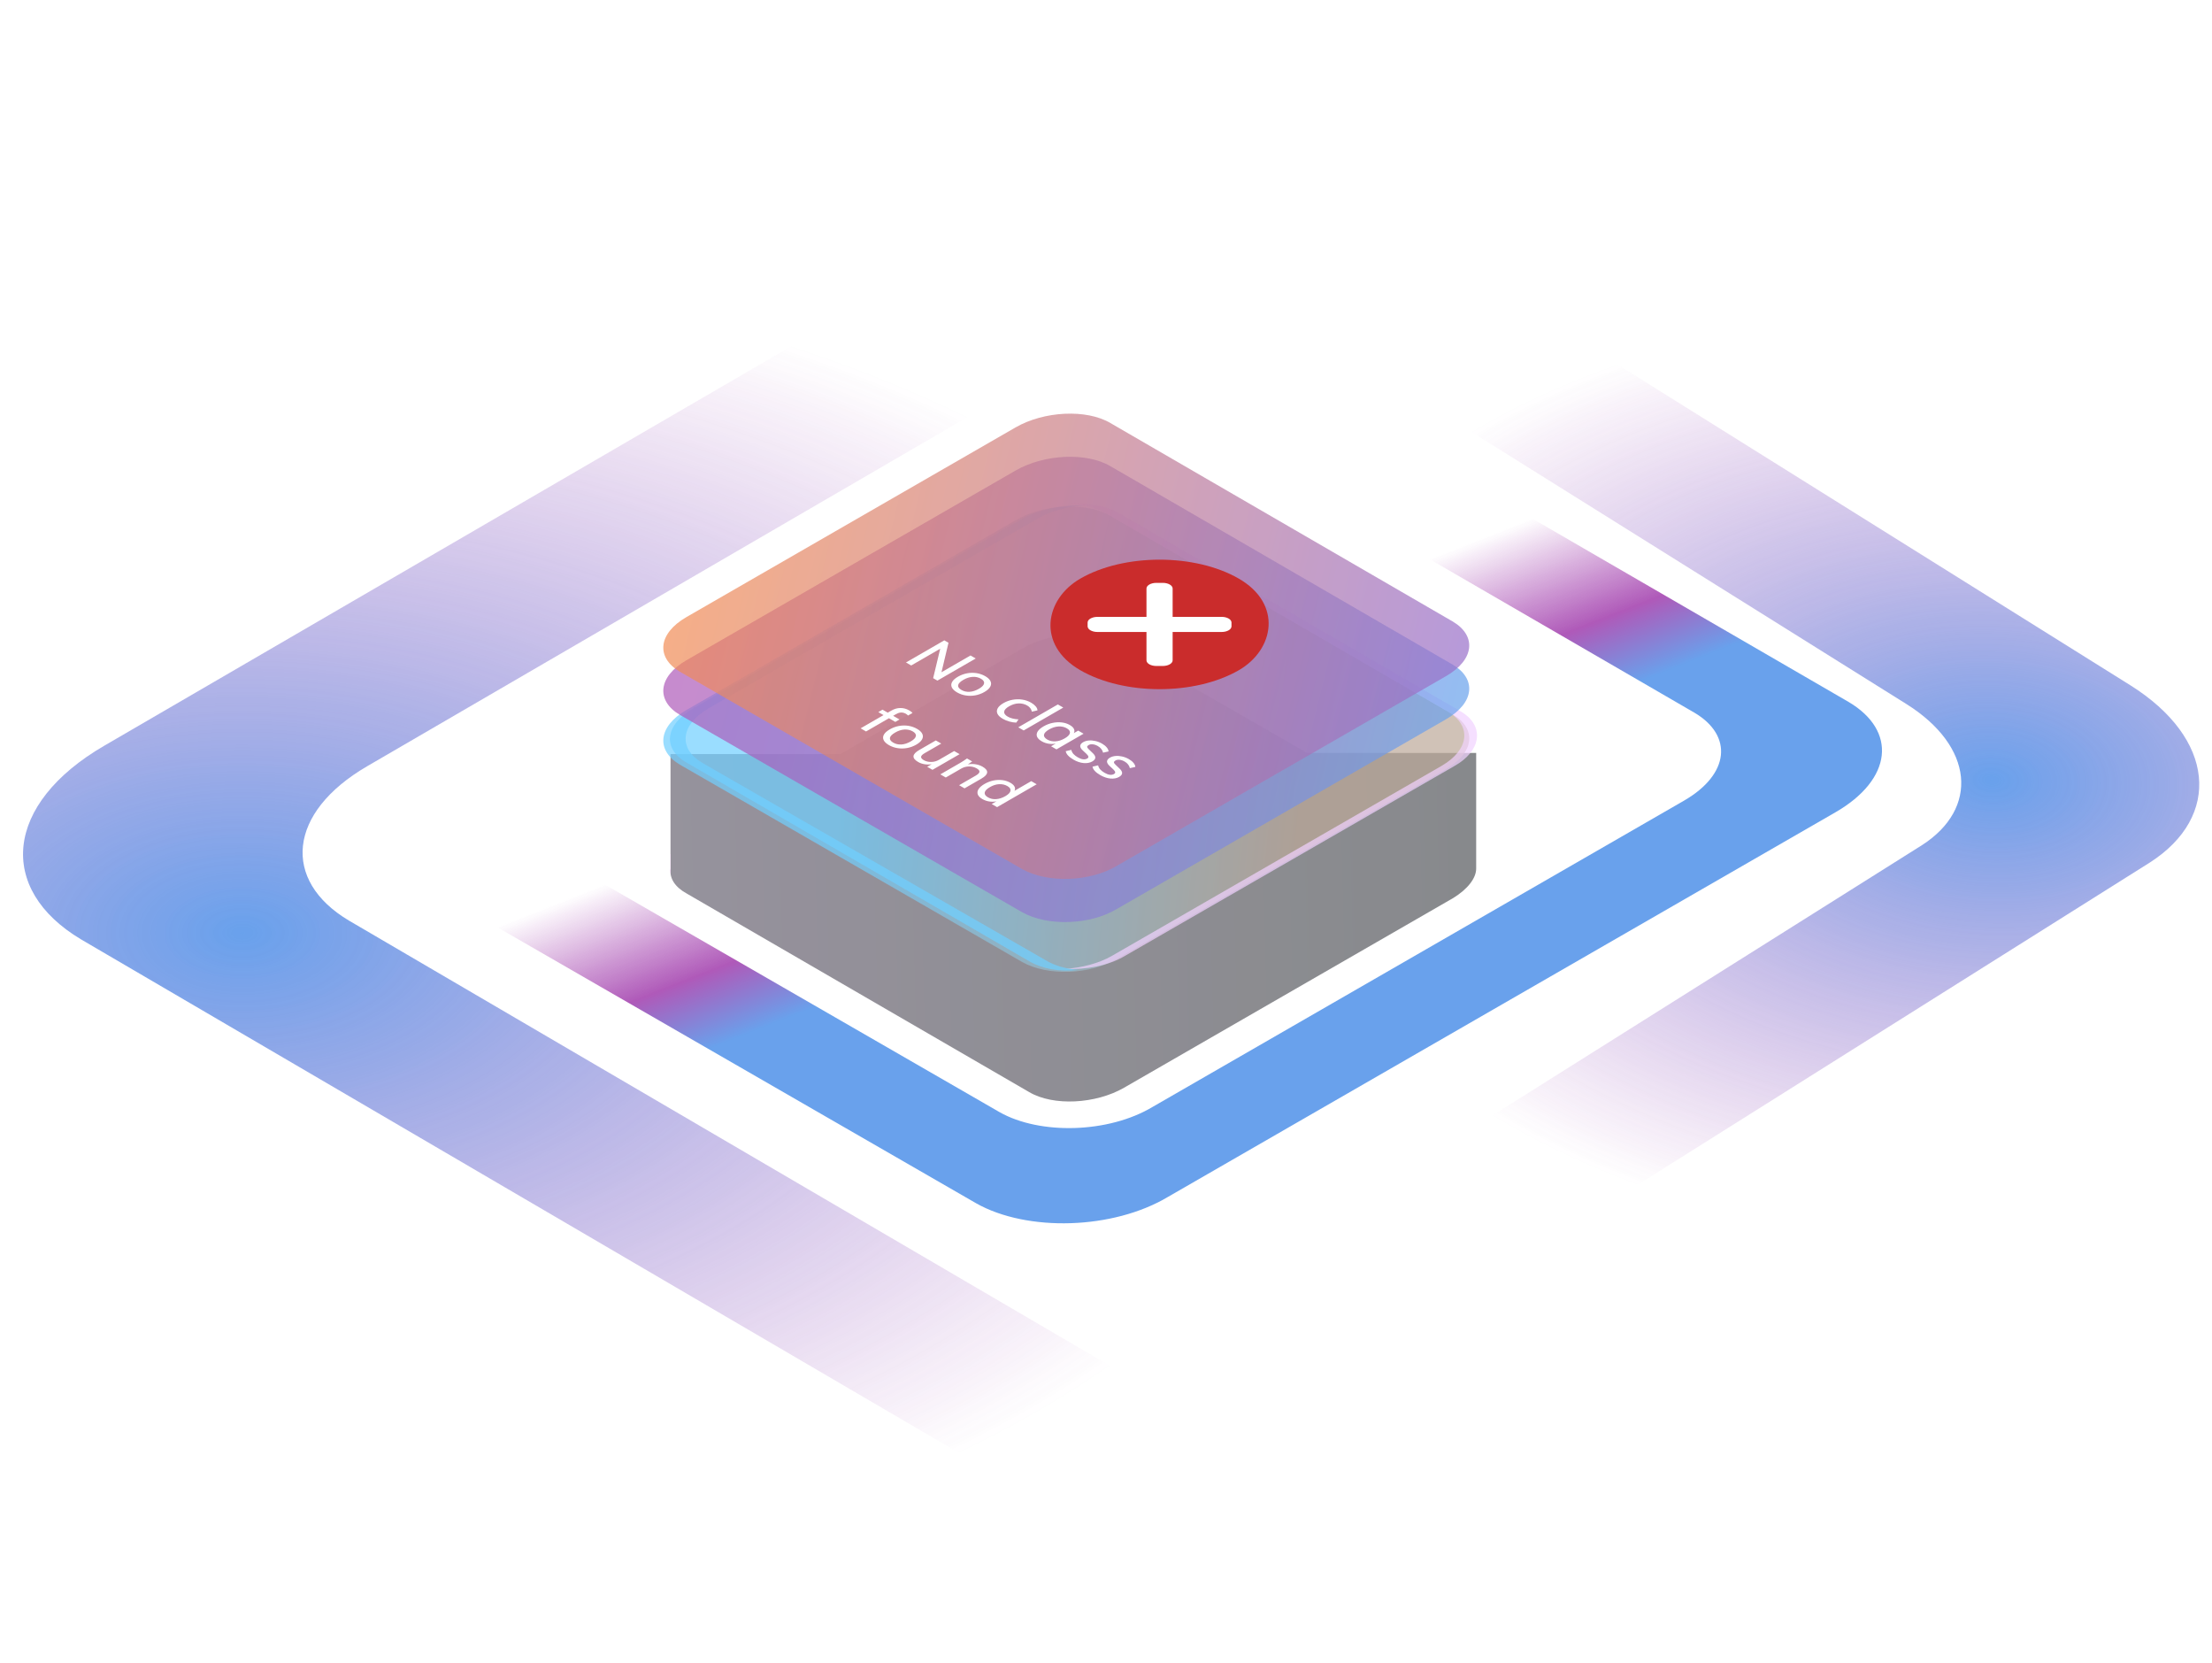 <svg width="697" height="524" viewBox="0 0 697 524" fill="none" xmlns="http://www.w3.org/2000/svg">
<mask id="mask0" mask-type="alpha" maskUnits="userSpaceOnUse" x="0" y="0" width="697" height="524">
<rect x="0.5" y="0.5" width="696" height="523" fill="#C4C4C4" stroke="white"/>
</mask>
<g mask="url(#mask0)">
<g filter="url(#filter0_d)">
<g opacity="0.7">
<g opacity="0.7" filter="url(#filter1_d)">
<path d="M465.485 228.381H411.896L352.123 194.029C344.566 189.563 331.168 190.25 322.237 195.403L264.868 228.724H211.279V264.794C210.936 267.886 212.653 270.634 216.432 272.695L324.298 335.216C331.855 339.682 345.253 338.995 354.184 333.842L457.928 274.069C462.394 271.321 465.142 267.886 465.142 264.794V228.381H465.485Z" fill="url(#paint0_linear)"/>
</g>
<path opacity="0.7" d="M322.068 299.031L214.202 236.854C206.645 232.388 207.332 224.83 216.263 219.677L320.007 159.905C328.938 154.752 342.336 154.065 349.893 158.531L457.759 221.052C465.317 225.517 464.63 233.075 455.698 238.228L351.954 298C343.366 303.153 329.969 303.497 322.068 299.031Z" fill="url(#paint1_linear)"/>
<path opacity="0.7" d="M460.333 220.137L352.467 157.616C348.345 155.211 342.848 154.524 337.352 154.524C341.474 154.868 345.253 155.899 348.345 157.616L456.211 220.137C463.768 224.603 463.081 232.16 454.149 237.313L350.406 297.086C346.283 299.491 340.787 300.865 335.634 301.208C342.161 301.552 349.375 300.178 354.528 297.086L458.272 237.313C466.86 232.504 467.89 224.603 460.333 220.137Z" fill="#EBC0FF"/>
<path opacity="0.7" d="M329.451 298.459L221.241 236.282C213.684 231.816 214.371 224.259 223.302 219.106L327.046 159.333C331.168 156.928 336.321 155.554 341.817 155.211C335.291 154.867 328.077 156.241 322.237 159.333L218.493 219.106C209.562 224.259 208.531 231.816 216.432 236.282L324.298 298.803C328.42 301.208 333.916 302.238 339.756 301.551C335.978 301.208 332.199 300.177 329.451 298.459Z" fill="#33BBFF"/>
<g opacity="0.7" filter="url(#filter2_b)">
<path d="M322.068 283.352L214.202 221.174C206.645 216.709 207.332 209.151 216.263 203.998L320.007 144.225C328.938 139.073 342.336 138.386 349.893 142.851L457.759 205.372C465.317 209.838 464.63 217.396 455.698 222.548L351.954 282.321C343.366 287.474 329.969 287.818 322.068 283.352Z" fill="url(#paint2_linear)"/>
</g>
<g opacity="0.7" filter="url(#filter3_b)">
<path d="M322.068 269.763L214.202 207.585C206.645 203.119 207.332 195.562 216.263 190.409L320.007 130.636C328.938 125.483 342.336 124.796 349.893 129.262L457.759 191.783C465.317 196.249 464.63 203.806 455.698 208.959L351.954 268.732C343.366 273.885 329.969 274.228 322.068 269.763Z" fill="url(#paint3_linear)"/>
</g>
</g>
<g opacity="0.7" filter="url(#filter4_b)">
<path fill-rule="evenodd" clip-rule="evenodd" d="M89.083 249.122L307.601 375.057C323.607 384.102 350.748 383.406 368.146 372.97L578.313 251.905C596.407 241.469 597.799 226.162 582.489 217.117L363.97 90.486C348.66 81.441 321.519 82.833 303.426 93.27L93.258 214.334C75.164 224.77 73.772 240.077 89.083 249.122ZM140.917 246.013L314.973 346.345C327.722 353.551 349.341 352.997 363.199 344.682L530.603 248.231C545.016 239.916 546.124 227.721 533.929 220.515L359.873 119.628C347.678 112.422 326.059 113.531 311.647 121.846L144.243 218.297C129.83 226.612 128.722 238.807 140.917 246.013Z" fill="url(#paint4_linear)"/>
</g>
<g opacity="0.7" filter="url(#filter5_b)">
<path fill-rule="evenodd" clip-rule="evenodd" d="M-52.43 216.319L270.801 14.114C294.477 -0.409 334.624 0.708 360.359 17.466L671.238 211.85C698.002 228.608 700.061 253.185 677.414 267.708L354.183 471.03C331.536 485.553 291.389 483.319 264.625 466.561L-46.254 272.177C-73.018 255.419 -75.077 230.842 -52.43 216.319ZM24.242 221.311L281.706 60.215C300.565 48.645 332.543 49.535 353.041 62.885L600.666 217.751C621.984 231.102 623.624 250.682 605.585 262.253L348.122 424.239C330.083 435.809 298.105 434.029 276.786 420.679L29.162 265.813C7.844 252.462 6.204 232.882 24.242 221.311Z" fill="url(#paint5_radial)"/>
</g>
<g opacity="0.7" filter="url(#filter6_b)">
<path fill-rule="evenodd" clip-rule="evenodd" d="M882.714 235.816L503.095 15.043C475.288 -0.814 428.138 0.406 397.913 18.702L32.802 230.937C1.368 249.233 -1.05 276.067 25.548 291.924L405.167 513.917C431.765 529.773 478.915 527.334 510.348 509.038L875.46 296.803C906.894 278.507 909.312 251.673 882.714 235.816ZM792.666 241.266L490.288 65.377C468.139 52.744 430.582 53.716 406.508 68.292L115.685 237.379C90.647 251.956 88.722 273.335 109.907 285.968L412.285 462.829C433.471 475.462 471.028 473.518 496.065 458.942L786.888 289.855C811.925 275.278 813.851 253.899 792.666 241.266Z" fill="url(#paint6_radial)"/>
</g>
<g filter="url(#filter7_d)">
<path d="M285.475 190.263L297.546 183.294L298.868 184.057L296.528 193.904L295.935 193.757L305.802 188.06L307.446 189.01L295.376 195.979L294.036 195.206L296.393 185.388L296.986 185.516L287.119 191.212L285.475 190.263ZM301.597 199.708C300.75 199.219 300.19 198.687 299.919 198.113C299.659 197.545 299.687 196.974 300.004 196.4C300.332 195.819 300.953 195.264 301.869 194.736C302.762 194.22 303.711 193.868 304.717 193.679C305.723 193.49 306.717 193.47 307.701 193.62C308.695 193.777 309.617 194.1 310.464 194.589C311.301 195.072 311.849 195.597 312.109 196.165C312.38 196.739 312.352 197.317 312.024 197.897C311.707 198.485 311.103 199.036 310.21 199.552C309.294 200.08 308.328 200.436 307.311 200.619C306.316 200.801 305.322 200.814 304.327 200.658C303.344 200.508 302.434 200.191 301.597 199.708ZM302.954 198.925C303.722 199.369 304.576 199.561 305.514 199.503C306.463 199.451 307.446 199.131 308.464 198.544C309.447 197.976 309.984 197.418 310.074 196.87C310.187 196.322 309.86 195.826 309.091 195.382C308.322 194.938 307.452 194.742 306.48 194.795C305.531 194.847 304.564 195.157 303.581 195.725C302.564 196.312 302.004 196.876 301.903 197.418C301.812 197.966 302.163 198.468 302.954 198.925ZM315.985 208.015C315.126 207.519 314.561 206.984 314.29 206.41C314.03 205.842 314.058 205.271 314.375 204.697C314.691 204.123 315.296 203.578 316.189 203.062C317.082 202.547 318.037 202.198 319.054 202.015C320.082 201.826 321.1 201.806 322.105 201.956C323.123 202.113 324.066 202.442 324.937 202.945C325.524 203.284 325.999 203.669 326.361 204.1C326.722 204.53 326.903 204.948 326.903 205.353L325.14 205.764C325.061 205.353 324.897 204.984 324.648 204.658C324.411 204.338 324.083 204.057 323.665 203.816C322.851 203.346 321.942 203.128 320.936 203.16C319.941 203.199 318.952 203.503 317.969 204.07C316.985 204.638 316.466 205.206 316.409 205.774C316.353 206.341 316.737 206.863 317.562 207.34C317.969 207.575 318.455 207.764 319.02 207.907C319.585 208.051 320.224 208.146 320.936 208.191L320.224 209.209C319.523 209.196 318.794 209.082 318.037 208.867C317.279 208.651 316.596 208.367 315.985 208.015ZM320.851 210.687L333.329 203.483L335.041 204.472L322.564 211.676L320.851 210.687ZM328.244 215.093C327.487 214.655 326.995 214.169 326.769 213.634C326.565 213.099 326.633 212.551 326.972 211.99C327.334 211.429 327.961 210.89 328.854 210.375C329.747 209.859 330.685 209.5 331.668 209.298C332.663 209.089 333.629 209.04 334.567 209.151C335.517 209.269 336.365 209.543 337.111 209.973C337.868 210.411 338.326 210.89 338.484 211.412C338.665 211.934 338.512 212.446 338.026 212.949L337.687 212.91L339.738 211.725L341.434 212.704L332.889 217.637L331.194 216.659L333.279 215.455L333.398 215.621C332.527 215.902 331.635 215.993 330.719 215.895C329.826 215.797 329.001 215.53 328.244 215.093ZM330.007 214.544C330.776 214.988 331.635 215.177 332.584 215.112C333.545 215.053 334.517 214.74 335.5 214.172C336.483 213.605 337.026 213.044 337.127 212.489C337.24 211.941 336.913 211.445 336.144 211.001C335.364 210.551 334.477 210.358 333.482 210.424C332.51 210.489 331.538 210.802 330.566 211.363C329.594 211.924 329.058 212.482 328.956 213.037C328.877 213.592 329.227 214.094 330.007 214.544ZM338.27 220.881C336.778 220.02 335.958 219.129 335.811 218.209L337.575 217.798C337.676 218.261 337.891 218.685 338.219 219.07C338.569 219.455 339.038 219.817 339.626 220.157C340.214 220.496 340.756 220.698 341.254 220.764C341.762 220.822 342.197 220.747 342.559 220.538C342.864 220.362 342.994 220.163 342.949 219.941C342.926 219.719 342.728 219.429 342.356 219.07L341.254 218.042C340.666 217.52 340.372 217.031 340.372 216.574C340.395 216.117 340.705 215.716 341.304 215.37C341.813 215.077 342.401 214.9 343.068 214.842C343.734 214.783 344.429 214.838 345.153 215.008C345.888 215.171 346.594 215.449 347.272 215.84C347.882 216.192 348.363 216.581 348.713 217.005C349.075 217.423 349.273 217.85 349.306 218.287L347.577 218.679C347.487 218.248 347.3 217.86 347.018 217.514C346.758 217.168 346.402 216.865 345.95 216.604C345.396 216.284 344.859 216.098 344.339 216.046C343.83 215.987 343.39 216.065 343.017 216.281C342.712 216.457 342.559 216.649 342.559 216.858C342.582 217.067 342.762 217.328 343.101 217.641L344.186 218.679C344.831 219.259 345.147 219.775 345.136 220.225C345.125 220.675 344.808 221.08 344.186 221.439C343.429 221.876 342.514 222.046 341.44 221.948C340.389 221.85 339.332 221.494 338.27 220.881ZM346.713 225.756C345.221 224.895 344.402 224.004 344.255 223.084L346.018 222.673C346.12 223.136 346.335 223.56 346.663 223.945C347.013 224.33 347.482 224.692 348.07 225.032C348.657 225.371 349.2 225.573 349.697 225.638C350.206 225.697 350.641 225.622 351.003 225.413C351.308 225.237 351.438 225.038 351.393 224.816C351.37 224.594 351.172 224.304 350.799 223.945L349.697 222.917C349.109 222.395 348.816 221.906 348.816 221.449C348.838 220.992 349.149 220.591 349.748 220.245C350.257 219.952 350.844 219.775 351.511 219.717C352.178 219.658 352.873 219.713 353.597 219.883C354.331 220.046 355.038 220.324 355.716 220.715C356.326 221.067 356.806 221.456 357.157 221.88C357.518 222.297 357.716 222.725 357.75 223.162L356.021 223.554C355.93 223.123 355.744 222.735 355.461 222.389C355.201 222.043 354.845 221.74 354.393 221.479C353.84 221.159 353.303 220.973 352.783 220.921C352.274 220.862 351.833 220.94 351.46 221.156C351.155 221.332 351.003 221.524 351.003 221.733C351.025 221.942 351.206 222.203 351.545 222.516L352.63 223.554C353.274 224.134 353.591 224.65 353.58 225.1C353.568 225.55 353.252 225.955 352.63 226.314C351.873 226.751 350.957 226.921 349.884 226.823C348.833 226.725 347.776 226.369 346.713 225.756ZM276.757 205.89L278.079 205.127L283.436 208.22L282.114 208.983L276.757 205.89ZM286.132 206.976C285.906 206.742 285.663 206.549 285.403 206.399C285.143 206.249 284.855 206.141 284.538 206.076C284.233 206.004 283.9 206.001 283.538 206.066C283.177 206.131 282.792 206.282 282.385 206.516L272.891 211.998L271.179 211.009L280.809 205.45C281.769 204.895 282.73 204.614 283.691 204.608C284.674 204.601 285.601 204.849 286.471 205.352C286.686 205.476 286.884 205.603 287.065 205.733C287.245 205.864 287.404 206.007 287.539 206.164L286.132 206.976ZM280.109 216.302C279.261 215.812 278.701 215.28 278.43 214.706C278.17 214.138 278.198 213.568 278.515 212.993C278.843 212.413 279.464 211.858 280.38 211.329C281.273 210.814 282.222 210.461 283.228 210.272C284.234 210.083 285.229 210.063 286.212 210.213C287.206 210.37 288.128 210.693 288.975 211.182C289.812 211.665 290.36 212.191 290.62 212.758C290.891 213.333 290.863 213.91 290.535 214.491C290.219 215.078 289.614 215.63 288.721 216.145C287.805 216.674 286.839 217.029 285.822 217.212C284.827 217.395 283.833 217.408 282.838 217.251C281.855 217.101 280.945 216.785 280.109 216.302ZM281.465 215.519C282.233 215.962 283.087 216.155 284.025 216.096C284.974 216.044 285.958 215.724 286.975 215.137C287.958 214.569 288.495 214.011 288.585 213.463C288.698 212.915 288.371 212.419 287.602 211.975C286.833 211.532 285.963 211.336 284.991 211.388C284.042 211.44 283.075 211.75 282.092 212.318C281.075 212.905 280.515 213.47 280.414 214.011C280.323 214.559 280.674 215.062 281.465 215.519ZM289.315 221.617C288.287 221.023 287.795 220.413 287.84 219.787C287.897 219.154 288.496 218.508 289.637 217.849L294.876 214.824L296.588 215.813L291.367 218.828C290.666 219.232 290.287 219.614 290.231 219.973C290.197 220.332 290.479 220.684 291.078 221.03C291.768 221.428 292.548 221.617 293.418 221.598C294.3 221.585 295.113 221.363 295.859 220.932L300.657 218.162L302.369 219.151L293.825 224.084L292.163 223.125L293.977 222.077L294.249 222.155C293.356 222.397 292.48 222.465 291.621 222.361C290.762 222.257 289.993 222.009 289.315 221.617ZM296.299 225.512L302.437 221.969C302.832 221.741 303.222 221.503 303.606 221.255C304.002 221.013 304.369 220.762 304.708 220.501L306.336 221.441L304.759 222.527L304.488 222.488C305.403 222.246 306.302 222.184 307.184 222.302C308.088 222.419 308.896 222.684 309.608 223.095C311.654 224.276 311.529 225.529 309.235 226.853L303.929 229.917L302.216 228.928L307.455 225.904C308.19 225.48 308.579 225.085 308.625 224.72C308.67 224.354 308.387 223.995 307.777 223.643C307.042 223.219 306.229 223.01 305.336 223.016C304.454 223.03 303.635 223.255 302.877 223.692L298.012 226.501L296.299 225.512ZM314.182 235.837L312.486 234.858L314.724 233.566L314.69 233.82C313.82 234.101 312.927 234.192 312.012 234.094C311.119 233.997 310.294 233.729 309.536 233.292C308.79 232.861 308.31 232.375 308.095 231.833C307.903 231.292 307.982 230.737 308.333 230.169C308.694 229.595 309.327 229.047 310.231 228.525C311.124 228.009 312.051 227.651 313.012 227.448C313.984 227.252 314.933 227.213 315.86 227.331C316.798 227.455 317.646 227.735 318.403 228.173C319.16 228.61 319.618 229.089 319.776 229.611C319.946 230.14 319.793 230.652 319.319 231.148L318.895 231.138L324.947 227.644L326.659 228.633L314.182 235.837ZM311.299 232.744C312.068 233.187 312.927 233.377 313.876 233.311C314.837 233.253 315.815 232.936 316.809 232.362C317.77 231.807 318.301 231.253 318.403 230.698C318.527 230.143 318.205 229.644 317.437 229.2C316.657 228.75 315.781 228.551 314.809 228.603C313.859 228.655 312.904 228.959 311.944 229.514C310.949 230.088 310.395 230.656 310.282 231.217C310.181 231.784 310.52 232.293 311.299 232.744Z" fill="white"/>
<rect width="57.692" height="57.692" rx="28.846" transform="matrix(0.866 0.5 -0.866 0.5 365.375 149.432)" fill="#CA2C2C"/>
<g clip-path="url(#clip0)">
<path d="M369.497 180.658L384.953 180.658C386.661 180.658 388.045 179.859 388.044 178.874L388.044 177.684C388.044 176.698 386.66 175.898 384.953 175.899L369.497 175.899L369.498 166.975C369.498 165.989 368.114 165.189 366.407 165.19L364.345 165.189C362.637 165.189 361.253 165.989 361.254 166.974L361.254 175.899L345.798 175.899C344.09 175.899 342.705 176.699 342.707 177.684L342.707 178.874C342.707 179.86 344.091 180.659 345.798 180.658L361.254 180.658L361.254 189.582C361.254 190.568 362.639 191.367 364.345 191.367L366.406 191.367C368.114 191.367 369.498 190.567 369.497 189.582L369.497 180.658Z" fill="white"/>
</g>
</g>
</g>
</g>
<defs>
<filter id="filter0_d" x="-72" y="4" width="977" height="528.431" filterUnits="userSpaceOnUse" color-interpolation-filters="sRGB">
<feFlood flood-opacity="0" result="BackgroundImageFix"/>
<feColorMatrix in="SourceAlpha" type="matrix" values="0 0 0 0 0 0 0 0 0 0 0 0 0 0 0 0 0 0 127 0"/>
<feOffset dy="4"/>
<feGaussianBlur stdDeviation="2"/>
<feColorMatrix type="matrix" values="0 0 0 0 0 0 0 0 0 0 0 0 0 0 0 0 0 0 0.25 0"/>
<feBlend mode="normal" in2="BackgroundImageFix" result="effect1_dropShadow"/>
<feBlend mode="normal" in="SourceGraphic" in2="effect1_dropShadow" result="shape"/>
</filter>
<filter id="filter1_d" x="187.198" y="171.837" width="302.326" height="195.187" filterUnits="userSpaceOnUse" color-interpolation-filters="sRGB">
<feFlood flood-opacity="0" result="BackgroundImageFix"/>
<feColorMatrix in="SourceAlpha" type="matrix" values="0 0 0 0 0 0 0 0 0 0 0 0 0 0 0 0 0 0 127 0"/>
<feOffset dy="4.808"/>
<feGaussianBlur stdDeviation="12.019"/>
<feColorMatrix type="matrix" values="0 0 0 0 0.921 0 0 0 0 0.754 0 0 0 0 1 0 0 0 1 0"/>
<feBlend mode="normal" in2="BackgroundImageFix" result="effect1_dropShadow"/>
<feBlend mode="normal" in="SourceGraphic" in2="effect1_dropShadow" result="shape"/>
</filter>
<filter id="filter2_b" x="40.738" y="-28.379" width="590.486" height="483.109" filterUnits="userSpaceOnUse" color-interpolation-filters="sRGB">
<feFlood flood-opacity="0" result="BackgroundImageFix"/>
<feGaussianBlur in="BackgroundImage" stdDeviation="84.134"/>
<feComposite in2="SourceAlpha" operator="in" result="effect1_backgroundBlur"/>
<feBlend mode="normal" in="SourceGraphic" in2="effect1_backgroundBlur" result="shape"/>
</filter>
<filter id="filter3_b" x="40.738" y="-41.968" width="590.486" height="483.109" filterUnits="userSpaceOnUse" color-interpolation-filters="sRGB">
<feFlood flood-opacity="0" result="BackgroundImageFix"/>
<feGaussianBlur in="BackgroundImage" stdDeviation="84.134"/>
<feComposite in2="SourceAlpha" operator="in" result="effect1_backgroundBlur"/>
<feBlend mode="normal" in="SourceGraphic" in2="effect1_backgroundBlur" result="shape"/>
</filter>
<filter id="filter4_b" x="-89.712" y="-83.78" width="850.995" height="633.405" filterUnits="userSpaceOnUse" color-interpolation-filters="sRGB">
<feFlood flood-opacity="0" result="BackgroundImageFix"/>
<feGaussianBlur in="BackgroundImage" stdDeviation="84.134"/>
<feComposite in2="SourceAlpha" operator="in" result="effect1_backgroundBlur"/>
<feBlend mode="normal" in="SourceGraphic" in2="effect1_backgroundBlur" result="shape"/>
</filter>
<filter id="filter5_b" x="-236.269" y="-164.269" width="1097.52" height="813.198" filterUnits="userSpaceOnUse" color-interpolation-filters="sRGB">
<feFlood flood-opacity="0" result="BackgroundImageFix"/>
<feGaussianBlur in="BackgroundImage" stdDeviation="84.134"/>
<feComposite in2="SourceAlpha" operator="in" result="effect1_backgroundBlur"/>
<feBlend mode="normal" in="SourceGraphic" in2="effect1_backgroundBlur" result="shape"/>
</filter>
<filter id="filter6_b" x="-161.007" y="-164.269" width="1230.28" height="856.969" filterUnits="userSpaceOnUse" color-interpolation-filters="sRGB">
<feFlood flood-opacity="0" result="BackgroundImageFix"/>
<feGaussianBlur in="BackgroundImage" stdDeviation="84.134"/>
<feComposite in2="SourceAlpha" operator="in" result="effect1_backgroundBlur"/>
<feBlend mode="normal" in="SourceGraphic" in2="effect1_backgroundBlur" result="shape"/>
</filter>
<filter id="filter7_d" x="266.372" y="157.881" width="139.141" height="97.186" filterUnits="userSpaceOnUse" color-interpolation-filters="sRGB">
<feFlood flood-opacity="0" result="BackgroundImageFix"/>
<feColorMatrix in="SourceAlpha" type="matrix" values="0 0 0 0 0 0 0 0 0 0 0 0 0 0 0 0 0 0 127 0"/>
<feOffset dy="14.423"/>
<feGaussianBlur stdDeviation="2.404"/>
<feColorMatrix type="matrix" values="0 0 0 0 0 0 0 0 0 0 0 0 0 0 0 0 0 0 0.25 0"/>
<feBlend mode="normal" in2="BackgroundImageFix" result="effect1_dropShadow"/>
<feBlend mode="normal" in="SourceGraphic" in2="effect1_dropShadow" result="shape"/>
</filter>
<linearGradient id="paint0_linear" x1="211.476" y1="271.402" x2="460.259" y2="265.131" gradientUnits="userSpaceOnUse">
<stop stop-color="#A31FA9"/>
<stop offset="0" stop-color="#2B2338"/>
<stop offset="1" stop-color="#0D1117"/>
</linearGradient>
<linearGradient id="paint1_linear" x1="264.408" y1="256.442" x2="455.115" y2="275.98" gradientUnits="userSpaceOnUse">
<stop stop-color="#33BBFF"/>
<stop offset="0.75" stop-color="#A1856E"/>
</linearGradient>
<linearGradient id="paint2_linear" x1="206.97" y1="213.112" x2="445.353" y2="272.099" gradientUnits="userSpaceOnUse">
<stop stop-color="#8D139B"/>
<stop offset="0.165" stop-color="#851BA1"/>
<stop offset="0.428" stop-color="#6E33B2"/>
<stop offset="0.755" stop-color="#4958CD"/>
<stop offset="1" stop-color="#2979E4"/>
</linearGradient>
<linearGradient id="paint3_linear" x1="206.97" y1="199.523" x2="445.353" y2="258.509" gradientUnits="userSpaceOnUse">
<stop stop-color="#ED5C0C"/>
<stop offset="1" stop-color="#6E33B2"/>
</linearGradient>
<linearGradient id="paint4_linear" x1="223.118" y1="261.668" x2="245.278" y2="317.85" gradientUnits="userSpaceOnUse">
<stop stop-color="#8D139B" stop-opacity="0"/>
<stop offset="0.625" stop-color="#8D139B"/>
<stop offset="1" stop-color="#2979E4"/>
</linearGradient>
<radialGradient id="paint5_radial" cx="0" cy="0" r="1" gradientUnits="userSpaceOnUse" gradientTransform="translate(629.22 242.33) rotate(-177.582) scale(235.404 147.981)">
<stop stop-color="#8D139B" stop-opacity="0"/>
<stop offset="0" stop-color="#2979E4"/>
<stop offset="1" stop-color="#8D139B" stop-opacity="0"/>
</radialGradient>
<radialGradient id="paint6_radial" cx="0" cy="0" r="1" gradientUnits="userSpaceOnUse" gradientTransform="translate(76.563 288.371) rotate(0.297) scale(552.978 325.284)">
<stop stop-color="#8D139B" stop-opacity="0"/>
<stop offset="0" stop-color="#2979E4"/>
<stop offset="0.648" stop-color="#8D139B" stop-opacity="0"/>
</radialGradient>
<clipPath id="clip0">
<rect width="28.846" height="28.846" fill="white" transform="matrix(0.866 0.5 -0.866 0.5 365.375 163.855)"/>
</clipPath>
</defs>
</svg>
